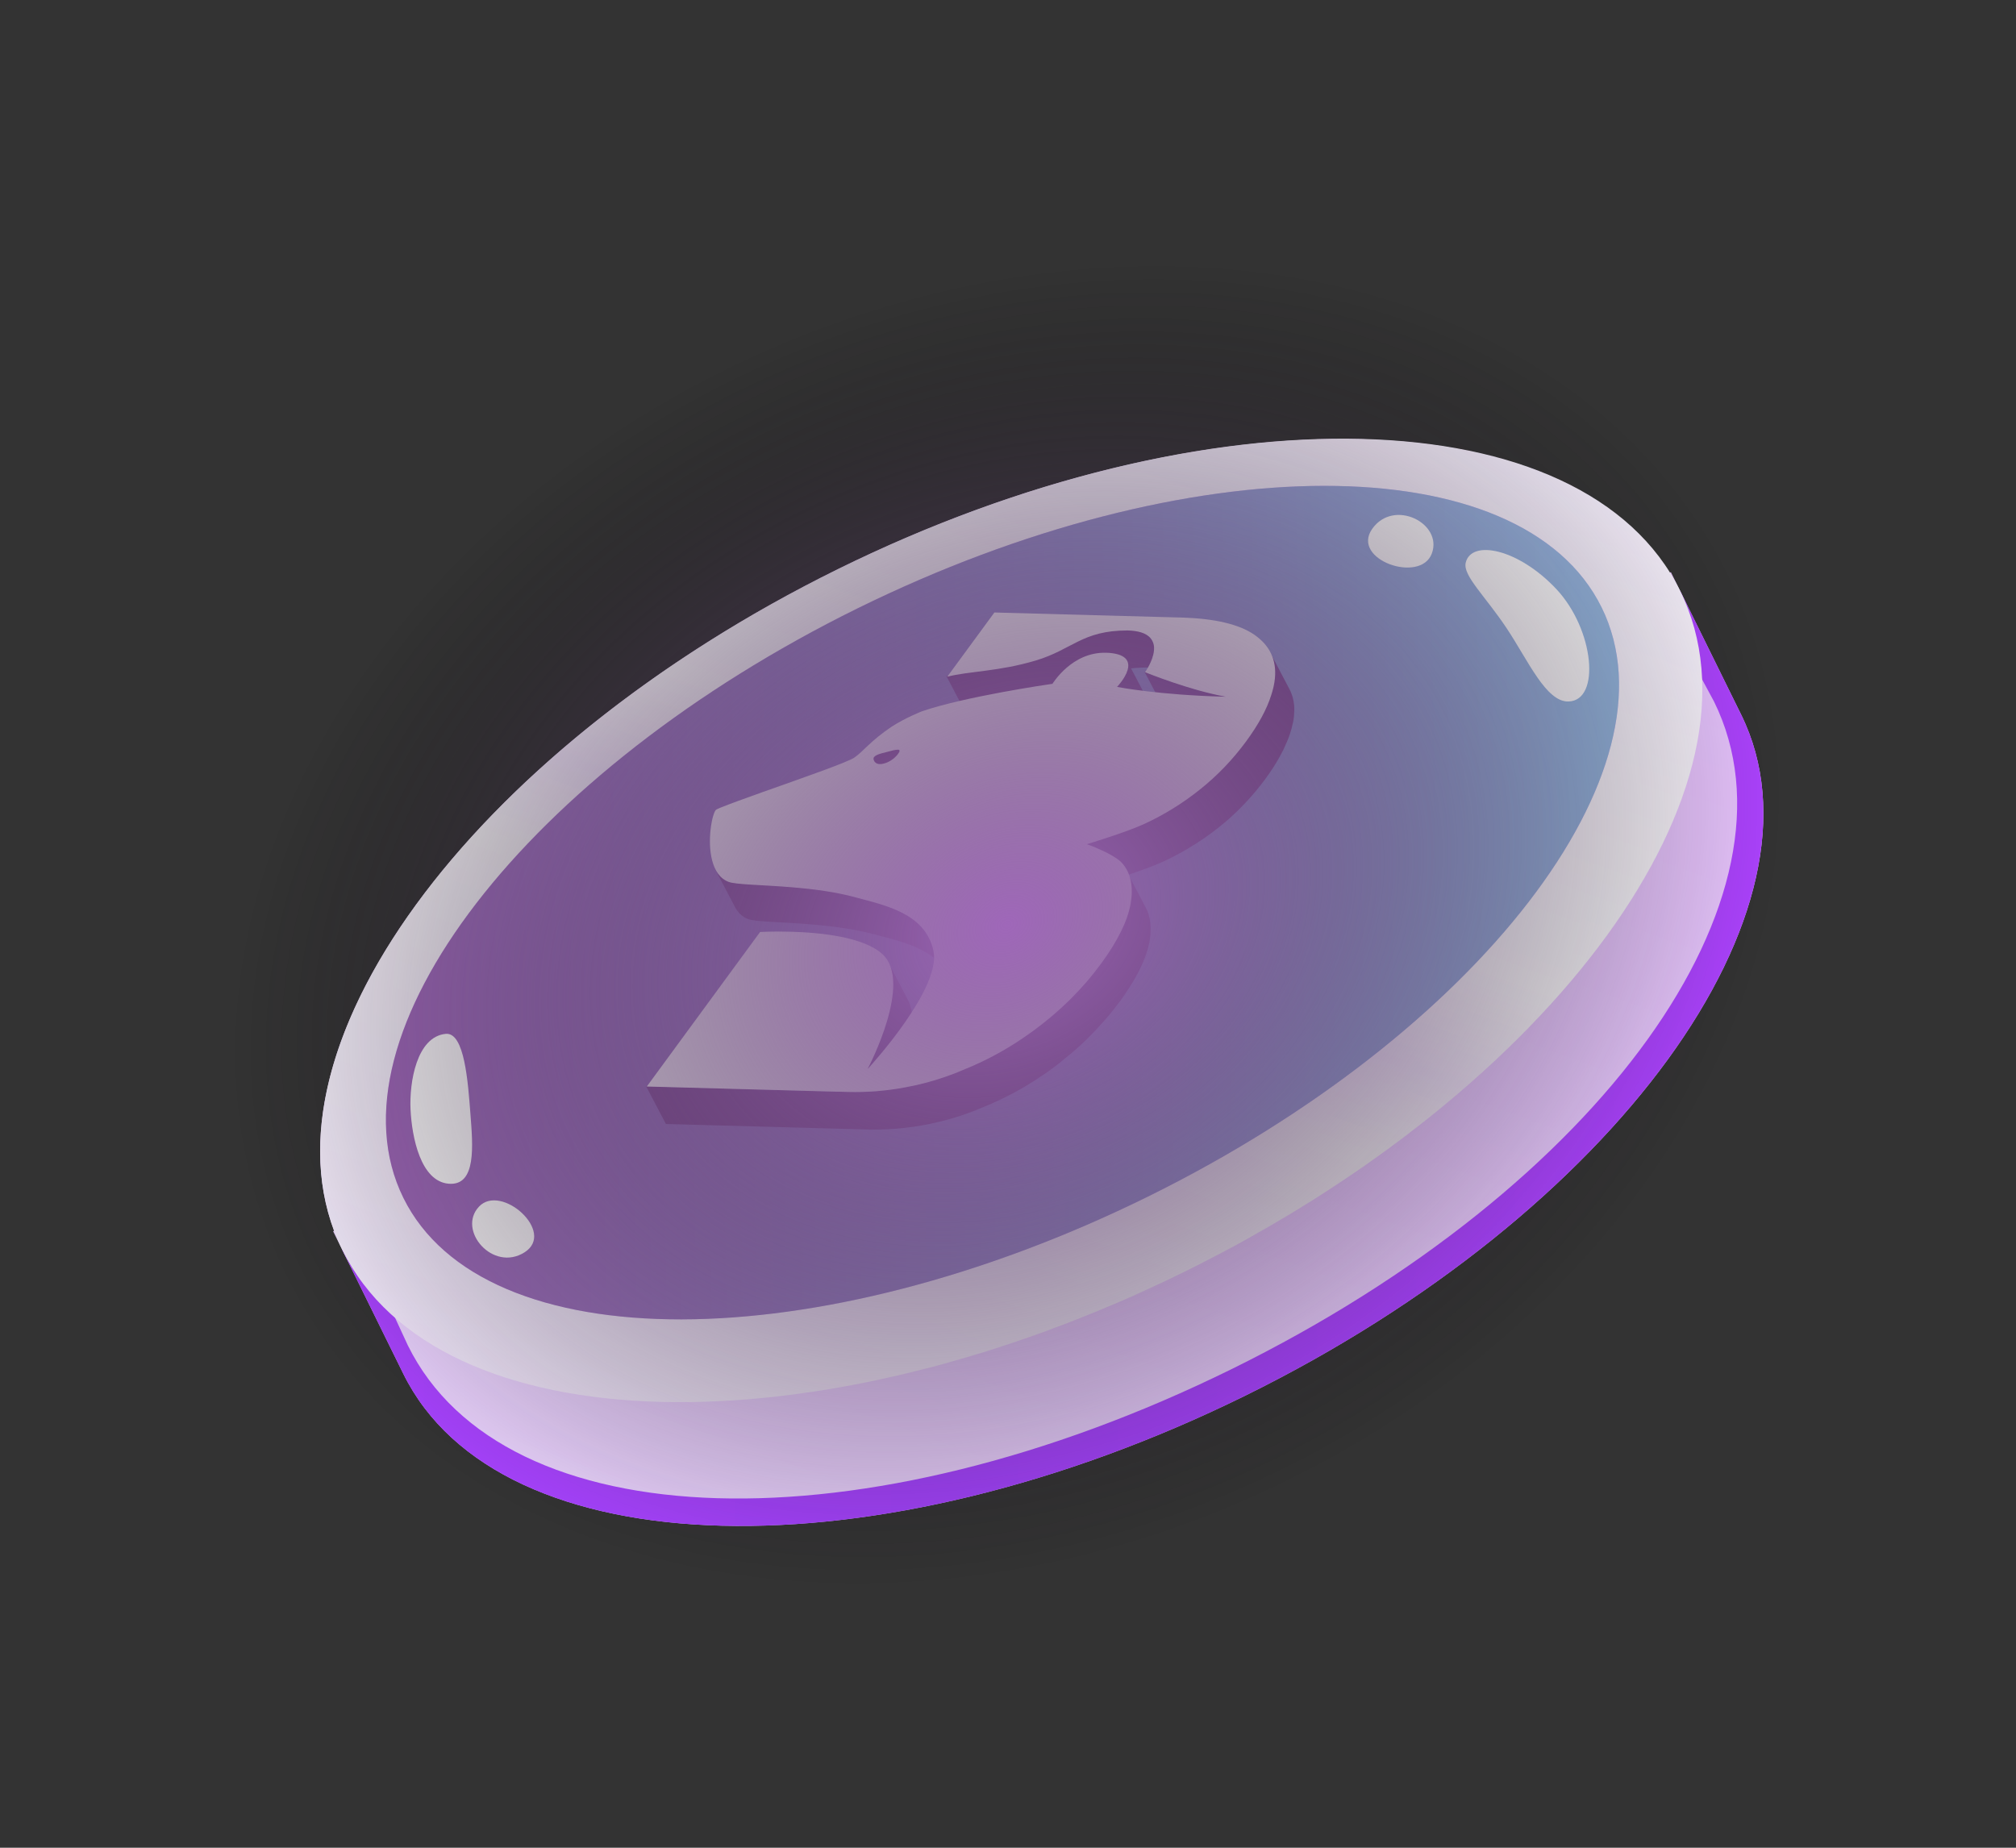 <svg width="144" height="132" viewBox="0 0 144 132" fill="none" xmlns="http://www.w3.org/2000/svg">
<rect x="0" y="0" width="144" height="132" fill="#333333" stroke="none"/>
<path d="M124.369 51.056L120.011 42.213L119.349 40.874L119.222 40.935C111.367 28.356 85.389 28.076 59.864 40.655C34.329 53.234 18.66 74.03 23.863 87.923L23.792 87.958L24.453 89.297L28.811 98.14C35.643 112.002 62.573 112.699 88.958 99.698C115.343 86.696 131.201 64.918 124.369 51.056Z" fill="url(#paint0_linear_1499_1320)"/>
<path d="M124.369 51.056L120.011 42.208L118.301 42.458L122.429 50.114C129.261 63.976 114.381 84.792 87.991 97.799C61.605 110.8 35.964 109.976 29.132 96.114L25.502 88.269L24.448 89.297L28.806 98.145C35.638 112.007 62.568 112.704 88.953 99.703C115.343 86.696 131.201 64.918 124.369 51.056Z" fill="url(#paint1_linear_1499_1320)"/>
<path d="M120.011 42.208C113.18 28.346 86.25 27.648 59.865 40.65C33.474 53.657 17.622 75.435 24.454 89.297C31.285 103.159 58.215 103.856 84.6 90.855C110.985 77.853 126.838 56.075 120.011 42.208ZM81.958 85.499C58.322 97.147 34.528 97.177 28.806 85.571C23.089 73.964 37.613 55.113 61.249 43.465C84.885 31.818 108.679 31.787 114.401 43.394C120.118 55.001 105.594 73.852 81.958 85.499Z" fill="url(#paint2_linear_1499_1320)"/>
<path d="M114.401 43.394C120.118 55.001 105.599 73.852 81.963 85.499C58.327 97.147 34.533 97.178 28.811 85.571C23.089 73.964 37.613 55.113 61.249 43.465C84.885 31.818 108.679 31.787 114.401 43.394Z" fill="url(#paint3_linear_1499_1320)"/>
<path d="M112.044 50.114C114.345 50.037 113.872 44.977 111.179 42.096C108.46 39.189 105.09 38.517 104.693 40.202C104.474 41.118 106.114 42.61 107.631 44.901C109.153 47.187 110.436 50.17 112.044 50.114Z" fill="white"/>
<path d="M31.845 73.857C29.763 74.05 29.229 77.319 29.325 79.274C29.422 81.228 30.038 84.39 32.044 84.563C34.049 84.736 33.775 81.829 33.601 79.569C33.428 77.309 33.184 73.735 31.845 73.857Z" fill="white"/>
<path d="M102.27 39.551C103.09 37.387 99.546 35.59 98.009 37.789C96.477 39.988 101.456 41.714 102.27 39.551Z" fill="white"/>
<path d="M34.212 86.202C32.629 87.887 35.21 90.906 37.475 89.46C39.731 88.014 35.79 84.517 34.212 86.202Z" fill="white"/>
<path d="M62.354 54.176C62.354 54.181 62.354 54.181 62.354 54.187C62.354 54.197 62.359 54.207 62.359 54.222C62.359 54.232 62.364 54.248 62.369 54.258C62.374 54.273 62.379 54.283 62.384 54.298C62.389 54.309 62.395 54.319 62.395 54.324L63.805 57.012C63.779 56.966 63.764 56.915 63.764 56.864C63.759 56.839 63.764 56.818 63.774 56.798C63.779 56.778 63.789 56.762 63.805 56.747C63.815 56.737 63.825 56.727 63.835 56.717C63.845 56.706 63.861 56.691 63.871 56.681C63.896 56.661 63.922 56.645 63.947 56.63C63.947 56.63 63.947 56.63 63.952 56.63C63.978 56.615 64.008 56.599 64.044 56.584C64.044 56.584 64.049 56.584 64.049 56.579C64.079 56.564 64.115 56.554 64.146 56.538H64.151C64.181 56.528 64.212 56.518 64.242 56.508C64.253 56.503 64.263 56.503 64.278 56.498C64.309 56.487 64.339 56.477 64.365 56.472C64.629 56.401 64.899 56.33 65.179 56.264C65.25 56.248 65.311 56.238 65.368 56.228C65.373 56.228 65.378 56.228 65.388 56.228C65.439 56.223 65.48 56.218 65.515 56.218C65.576 56.218 65.612 56.233 65.627 56.264L64.217 53.576C64.202 53.55 64.166 53.535 64.105 53.53C64.085 53.53 64.064 53.53 64.039 53.53C64.018 53.53 63.998 53.535 63.973 53.535C63.968 53.535 63.962 53.535 63.957 53.535C63.952 53.535 63.952 53.535 63.947 53.535C63.906 53.54 63.861 53.55 63.81 53.56C63.794 53.565 63.784 53.565 63.769 53.571C63.708 53.586 63.647 53.601 63.586 53.616C63.372 53.672 63.158 53.728 62.955 53.784C62.934 53.789 62.914 53.794 62.898 53.8C62.888 53.805 62.878 53.805 62.868 53.81C62.858 53.815 62.843 53.815 62.832 53.82C62.827 53.82 62.817 53.825 62.812 53.825C62.792 53.83 62.766 53.84 62.746 53.85C62.746 53.85 62.746 53.85 62.741 53.85H62.736C62.72 53.856 62.705 53.861 62.69 53.866C62.675 53.871 62.659 53.876 62.644 53.886C62.639 53.886 62.639 53.891 62.634 53.891H62.629C62.624 53.896 62.613 53.896 62.608 53.901C62.598 53.907 62.588 53.912 62.578 53.917C62.568 53.922 62.557 53.927 62.552 53.932C62.547 53.932 62.547 53.937 62.542 53.937C62.542 53.937 62.542 53.937 62.537 53.937C62.532 53.937 62.532 53.942 62.527 53.942C62.517 53.947 62.512 53.952 62.507 53.957C62.501 53.962 62.491 53.968 62.486 53.973C62.481 53.978 62.471 53.983 62.466 53.988C62.456 53.993 62.45 53.998 62.445 54.008C62.44 54.013 62.435 54.019 62.43 54.029C62.42 54.039 62.41 54.049 62.405 54.059C62.4 54.064 62.4 54.064 62.395 54.069C62.389 54.075 62.384 54.085 62.384 54.09C62.379 54.095 62.379 54.1 62.379 54.105V54.11C62.379 54.115 62.379 54.115 62.374 54.12C62.374 54.125 62.374 54.13 62.369 54.136C62.369 54.141 62.369 54.146 62.369 54.151C62.369 54.156 62.369 54.161 62.369 54.166C62.354 54.166 62.354 54.171 62.354 54.176Z" fill="#88569C"/>
<path d="M69.542 50.882C69.674 50.857 69.812 50.831 69.949 50.811C70.051 50.796 70.148 50.776 70.249 50.765C70.326 50.755 70.397 50.745 70.474 50.735C70.631 50.714 70.789 50.694 70.957 50.669C71.156 50.643 71.359 50.618 71.573 50.587C71.649 50.577 71.726 50.567 71.802 50.557C72.021 50.526 72.24 50.495 72.474 50.46C72.484 50.46 72.5 50.455 72.515 50.455C72.871 50.399 73.243 50.338 73.63 50.256C73.67 50.246 73.706 50.246 73.747 50.236C73.864 50.21 73.991 50.18 74.108 50.154C74.23 50.129 74.347 50.103 74.475 50.073C74.51 50.063 74.546 50.058 74.587 50.047C74.806 49.992 75.03 49.931 75.259 49.864C75.289 49.854 75.325 49.844 75.355 49.834C75.452 49.803 75.549 49.773 75.641 49.742C75.686 49.727 75.727 49.712 75.768 49.696C75.803 49.686 75.839 49.671 75.87 49.661C75.895 49.651 75.921 49.645 75.946 49.635C76.048 49.6 76.144 49.559 76.241 49.523C76.246 49.523 76.246 49.518 76.251 49.518C76.267 49.513 76.282 49.508 76.297 49.498C76.379 49.462 76.46 49.432 76.537 49.396C76.562 49.386 76.582 49.376 76.608 49.365C76.659 49.345 76.704 49.32 76.75 49.299C76.786 49.284 76.827 49.264 76.867 49.248C76.893 49.233 76.918 49.223 76.949 49.208C77.046 49.162 77.142 49.116 77.234 49.065C77.259 49.055 77.285 49.04 77.31 49.029C77.326 49.019 77.341 49.014 77.356 49.004C77.483 48.938 77.606 48.877 77.728 48.81C77.845 48.749 77.962 48.688 78.079 48.627C78.104 48.612 78.13 48.602 78.155 48.592C78.252 48.541 78.349 48.495 78.445 48.449C78.542 48.403 78.634 48.357 78.736 48.317C78.741 48.312 78.746 48.312 78.756 48.306C78.863 48.261 78.97 48.215 79.077 48.174C79.097 48.164 79.118 48.159 79.138 48.149C79.245 48.108 79.352 48.072 79.464 48.032C79.484 48.026 79.504 48.021 79.52 48.011C79.637 47.976 79.759 47.94 79.886 47.909C79.896 47.904 79.912 47.904 79.922 47.899C80.034 47.874 80.146 47.848 80.263 47.828C80.314 47.818 80.365 47.808 80.416 47.803C80.446 47.797 80.482 47.792 80.517 47.787C80.512 47.808 80.507 47.833 80.497 47.853C80.492 47.879 80.482 47.899 80.472 47.925C80.461 47.945 80.456 47.971 80.446 47.991C80.431 48.032 80.41 48.072 80.39 48.113C80.385 48.128 80.375 48.144 80.37 48.159C80.324 48.256 80.268 48.347 80.212 48.434C80.207 48.439 80.207 48.444 80.202 48.449C80.156 48.52 80.11 48.587 80.064 48.648C80.059 48.658 80.049 48.668 80.044 48.678C80.003 48.734 79.963 48.785 79.922 48.831C79.917 48.841 79.906 48.846 79.901 48.856C79.866 48.897 79.835 48.938 79.81 48.963C79.805 48.968 79.8 48.973 79.8 48.978C79.779 49.004 79.759 49.019 79.754 49.029L81.164 51.717C81.169 51.707 81.189 51.692 81.215 51.661C81.22 51.656 81.22 51.656 81.225 51.651C81.251 51.621 81.281 51.585 81.317 51.544C81.322 51.534 81.332 51.529 81.337 51.519C81.373 51.473 81.413 51.422 81.459 51.366C81.464 51.356 81.475 51.346 81.48 51.336C81.525 51.274 81.571 51.208 81.617 51.142C81.617 51.137 81.622 51.137 81.622 51.137C81.622 51.132 81.627 51.132 81.627 51.127C81.683 51.04 81.734 50.949 81.785 50.852C81.785 50.847 81.79 50.842 81.79 50.842C81.795 50.831 81.8 50.821 81.805 50.806C81.826 50.765 81.841 50.725 81.856 50.684C81.861 50.674 81.867 50.663 81.872 50.653C81.877 50.643 81.882 50.628 81.882 50.618C81.892 50.592 81.897 50.572 81.907 50.546C81.912 50.531 81.917 50.521 81.922 50.506C81.928 50.49 81.928 50.475 81.933 50.455C81.938 50.44 81.943 50.424 81.943 50.409C81.943 50.399 81.948 50.394 81.948 50.383C81.953 50.353 81.958 50.317 81.963 50.287V50.282C81.963 50.277 81.963 50.272 81.963 50.266C81.963 50.241 81.968 50.221 81.968 50.195C81.968 50.175 81.968 50.16 81.968 50.139C81.968 50.134 81.968 50.129 81.968 50.124C81.968 50.119 81.968 50.119 81.968 50.114C81.968 50.088 81.963 50.063 81.958 50.037C81.953 50.022 81.953 50.012 81.948 49.997C81.948 49.992 81.948 49.986 81.943 49.981C81.943 49.976 81.943 49.971 81.938 49.966C81.933 49.941 81.922 49.92 81.912 49.895C81.907 49.88 81.897 49.864 81.892 49.849L80.792 47.752C80.864 47.742 80.94 47.736 81.011 47.726C81.082 47.721 81.149 47.711 81.22 47.711C81.439 47.696 81.673 47.685 81.917 47.685C82.961 47.716 83.47 48.016 83.684 48.419L82.274 45.731C82.06 45.328 81.551 45.023 80.507 44.998C80.258 44.998 80.029 45.008 79.805 45.023C79.779 45.023 79.754 45.023 79.728 45.028C79.683 45.033 79.642 45.038 79.596 45.043C79.474 45.054 79.357 45.069 79.24 45.084C79.204 45.089 79.163 45.089 79.128 45.094C79.082 45.099 79.041 45.11 79 45.12C78.95 45.13 78.899 45.135 78.848 45.145C78.817 45.15 78.781 45.155 78.756 45.16C78.669 45.176 78.588 45.196 78.507 45.217C78.496 45.222 78.481 45.222 78.471 45.227C78.466 45.227 78.466 45.227 78.461 45.227C78.379 45.247 78.298 45.267 78.216 45.293C78.181 45.303 78.145 45.318 78.104 45.328C78.084 45.334 78.064 45.339 78.043 45.349C78.028 45.354 78.008 45.359 77.992 45.364C77.921 45.389 77.85 45.415 77.779 45.441C77.758 45.451 77.738 45.456 77.718 45.466C77.697 45.471 77.677 45.481 77.656 45.491C77.626 45.502 77.595 45.512 77.565 45.527C77.489 45.557 77.412 45.588 77.336 45.624C77.336 45.624 77.336 45.624 77.331 45.624C77.326 45.624 77.326 45.629 77.32 45.629C77.234 45.664 77.153 45.705 77.066 45.746C77.051 45.751 77.035 45.761 77.02 45.766C76.923 45.812 76.827 45.863 76.73 45.909C76.71 45.919 76.689 45.929 76.669 45.939C76.664 45.944 76.659 45.944 76.654 45.95C76.537 46.011 76.419 46.072 76.302 46.133C76.18 46.199 76.058 46.26 75.931 46.326C75.89 46.347 75.849 46.367 75.808 46.387C75.717 46.433 75.62 46.484 75.523 46.53C75.457 46.56 75.396 46.591 75.33 46.621C75.284 46.642 75.233 46.667 75.188 46.688C75.086 46.733 74.984 46.779 74.877 46.82C74.862 46.825 74.846 46.83 74.831 46.84C74.709 46.891 74.582 46.937 74.449 46.983C74.414 46.993 74.383 47.008 74.347 47.019C74.215 47.064 74.078 47.11 73.93 47.156C73.63 47.248 73.34 47.324 73.049 47.39C72.927 47.421 72.805 47.446 72.683 47.472C72.52 47.507 72.362 47.543 72.204 47.574C71.823 47.65 71.446 47.716 71.089 47.772C70.85 47.808 70.611 47.843 70.382 47.874C70.3 47.884 70.224 47.894 70.148 47.904C69.939 47.93 69.735 47.96 69.537 47.986C69.374 48.006 69.216 48.026 69.058 48.047C68.982 48.057 68.9 48.067 68.829 48.077C68.788 48.083 68.748 48.088 68.707 48.093C68.646 48.103 68.59 48.113 68.529 48.123C68.391 48.144 68.249 48.169 68.117 48.194C68.076 48.2 68.035 48.21 67.994 48.215C67.872 48.24 67.75 48.266 67.633 48.296C67.623 48.296 67.612 48.301 67.602 48.301L69.012 50.989C69.196 50.954 69.369 50.918 69.542 50.882Z" fill="#88569C"/>
<path d="M81.749 47.986L83.159 50.674C83.317 50.74 86.362 51.972 88.932 52.425L87.522 49.737C86.56 49.564 85.532 49.285 84.61 48.999C84.305 48.903 84.01 48.806 83.735 48.714C83.322 48.577 82.951 48.439 82.645 48.327C82.131 48.139 81.8 48.007 81.749 47.986Z" fill="#88569C"/>
<path d="M52.493 64.785C52.702 65.182 53.002 65.498 53.43 65.656C53.969 65.859 55.828 65.859 58.006 66.043C59.457 66.165 61.05 66.369 62.496 66.76C64.309 67.249 66.727 67.743 67.709 69.616L66.299 66.928C65.317 65.055 62.893 64.561 61.086 64.073C59.64 63.676 58.047 63.477 56.596 63.355C54.417 63.172 52.559 63.166 52.02 62.968C51.699 62.851 51.449 62.642 51.256 62.383C51.19 62.296 51.134 62.199 51.083 62.102L52.493 64.785Z" fill="#88569C"/>
<path d="M92.45 50.649C92.45 50.608 92.445 50.572 92.445 50.532C92.44 50.481 92.445 50.425 92.44 50.374C92.435 50.307 92.419 50.241 92.409 50.18C92.404 50.15 92.404 50.119 92.394 50.094C92.389 50.078 92.389 50.063 92.389 50.053C92.369 49.946 92.343 49.844 92.313 49.742C92.308 49.727 92.302 49.712 92.297 49.697C92.287 49.666 92.277 49.636 92.267 49.61C92.246 49.554 92.231 49.498 92.206 49.442C92.175 49.376 92.145 49.31 92.109 49.244L90.699 46.556C90.76 46.673 90.811 46.795 90.857 46.922C90.867 46.953 90.877 46.978 90.887 47.009C90.928 47.136 90.963 47.268 90.989 47.406C90.994 47.436 90.999 47.467 91.004 47.492C91.019 47.609 91.035 47.727 91.04 47.844C91.04 47.884 91.045 47.92 91.045 47.961C91.05 48.113 91.045 48.266 91.03 48.429C91.014 48.597 90.984 48.775 90.948 48.948C90.938 49.009 90.918 49.071 90.902 49.137C90.862 49.3 90.821 49.462 90.765 49.636C90.704 49.829 90.622 50.033 90.541 50.236C90.49 50.358 90.434 50.481 90.378 50.608C90.302 50.766 90.225 50.929 90.139 51.092C90.103 51.158 90.068 51.224 90.032 51.295C89.894 51.539 89.747 51.789 89.584 52.048C89.396 52.344 89.192 52.639 88.968 52.944C88.749 53.24 88.525 53.525 88.291 53.805C88.22 53.891 88.143 53.978 88.067 54.065C87.904 54.258 87.736 54.446 87.563 54.63C87.476 54.726 87.385 54.818 87.293 54.91C87.12 55.088 86.942 55.256 86.764 55.429C86.677 55.51 86.585 55.597 86.494 55.678C86.229 55.917 85.959 56.152 85.679 56.371C85.415 56.579 85.145 56.778 84.875 56.976C84.814 57.022 84.753 57.068 84.692 57.109C84.407 57.307 84.122 57.496 83.831 57.679C83.781 57.709 83.725 57.745 83.674 57.776C83.388 57.949 83.098 58.117 82.808 58.275C82.767 58.295 82.727 58.315 82.686 58.341C82.37 58.509 82.055 58.666 81.734 58.814C81.663 58.845 81.591 58.88 81.515 58.911C81.403 58.962 81.286 59.008 81.164 59.058C81.154 59.063 81.144 59.063 81.133 59.069C80.93 59.15 80.711 59.237 80.487 59.318C80.466 59.323 80.446 59.333 80.426 59.338C80.222 59.415 80.019 59.486 79.815 59.557C79.794 59.562 79.779 59.573 79.759 59.578C79.555 59.649 79.352 59.715 79.158 59.781C79.112 59.797 79.072 59.812 79.026 59.827C78.97 59.847 78.914 59.863 78.863 59.878C78.817 59.893 78.776 59.909 78.731 59.919C78.68 59.934 78.629 59.949 78.583 59.97C78.532 59.985 78.481 60 78.43 60.016C78.395 60.026 78.359 60.041 78.323 60.051C78.278 60.066 78.242 60.077 78.201 60.092C78.165 60.102 78.125 60.117 78.089 60.127C78.048 60.138 78.018 60.148 77.982 60.163C77.957 60.173 77.926 60.178 77.901 60.189C77.809 60.219 77.743 60.239 77.687 60.255C77.651 60.265 77.621 60.275 77.606 60.28C77.6 60.28 77.59 60.285 77.585 60.285L78.995 62.973C79.005 62.968 79.046 62.958 79.097 62.943C79.184 62.917 79.321 62.871 79.504 62.815C79.52 62.81 79.54 62.805 79.555 62.8C79.616 62.78 79.672 62.764 79.739 62.744C79.754 62.739 79.764 62.734 79.779 62.729C79.85 62.709 79.922 62.683 79.998 62.658C80.029 62.647 80.064 62.637 80.095 62.627C80.156 62.607 80.212 62.591 80.273 62.571C80.319 62.556 80.365 62.541 80.41 62.525C80.456 62.51 80.502 62.495 80.548 62.479C80.553 62.479 80.558 62.474 80.568 62.474C80.573 62.474 80.584 62.469 80.589 62.469C80.614 62.53 80.645 62.591 80.665 62.653C80.67 62.668 80.675 62.688 80.68 62.703C80.726 62.861 80.757 63.029 80.777 63.202C80.777 63.218 80.782 63.233 80.782 63.248C80.797 63.421 80.802 63.605 80.797 63.793C80.797 63.844 80.792 63.889 80.792 63.94C80.782 64.134 80.762 64.332 80.721 64.541C80.706 64.618 80.685 64.694 80.67 64.77C80.65 64.867 80.629 64.959 80.604 65.06C80.589 65.116 80.568 65.172 80.553 65.234C80.512 65.361 80.472 65.493 80.421 65.626C80.4 65.687 80.375 65.743 80.349 65.804C80.263 66.028 80.161 66.262 80.044 66.496C80.039 66.501 80.039 66.511 80.034 66.516C79.937 66.71 79.83 66.908 79.718 67.112C79.683 67.173 79.642 67.239 79.606 67.305C79.525 67.448 79.438 67.585 79.347 67.733C79.275 67.845 79.199 67.962 79.123 68.079C79.082 68.135 79.046 68.196 79.005 68.252C78.878 68.436 78.751 68.619 78.614 68.812C78.318 69.219 77.998 69.606 77.672 69.993C77.585 70.095 77.499 70.197 77.407 70.299C77.112 70.63 76.811 70.96 76.496 71.276C76.45 71.322 76.404 71.373 76.358 71.419C76.007 71.765 75.641 72.096 75.264 72.422C75.091 72.574 74.907 72.717 74.729 72.865C74.403 73.129 74.078 73.399 73.731 73.653C73.655 73.71 73.564 73.776 73.477 73.832C73.161 74.056 72.841 74.275 72.515 74.483C72.505 74.488 72.499 74.493 72.489 74.499C72.199 74.682 71.909 74.86 71.614 75.028C71.553 75.064 71.487 75.099 71.42 75.14C71.13 75.303 70.83 75.466 70.534 75.618C70.489 75.644 70.438 75.664 70.392 75.69C70.076 75.848 69.756 76 69.43 76.143L68.198 76.657C68.172 76.667 67.714 76.835 67.47 76.922C67.297 76.983 67.124 77.039 66.951 77.09C66.859 77.12 66.767 77.146 66.676 77.176C66.554 77.212 66.431 77.248 66.309 77.278C66.192 77.309 66.075 77.344 65.958 77.375C65.861 77.4 65.759 77.421 65.663 77.446C65.495 77.487 65.332 77.522 65.164 77.558C64.981 77.599 64.802 77.635 64.619 77.67C64.395 77.711 64.166 77.746 63.942 77.782C63.978 77.706 64.008 77.624 64.044 77.543C64.074 77.472 64.1 77.4 64.13 77.329C64.176 77.222 64.217 77.11 64.263 76.998C64.278 76.957 64.293 76.922 64.309 76.876C64.324 76.84 64.334 76.805 64.344 76.769C64.4 76.621 64.451 76.474 64.502 76.321C64.528 76.25 64.553 76.178 64.578 76.102C64.65 75.893 64.716 75.674 64.777 75.456C64.782 75.44 64.787 75.43 64.792 75.415V75.41C64.879 75.104 64.95 74.799 65.011 74.488C65.016 74.453 65.031 74.412 65.037 74.376C65.042 74.351 65.042 74.32 65.047 74.295C65.082 74.107 65.108 73.923 65.128 73.735C65.133 73.694 65.143 73.653 65.148 73.613C65.148 73.603 65.148 73.597 65.148 73.587C65.159 73.491 65.159 73.399 65.164 73.307C65.169 73.211 65.179 73.114 65.179 73.022C65.179 73.012 65.179 73.002 65.179 72.992C65.179 72.951 65.174 72.91 65.174 72.865C65.169 72.758 65.169 72.656 65.159 72.554C65.154 72.523 65.148 72.493 65.143 72.462C65.138 72.416 65.133 72.376 65.123 72.335C65.113 72.284 65.113 72.228 65.103 72.177C65.087 72.091 65.062 72.004 65.037 71.918C65.031 71.902 65.031 71.887 65.026 71.872C65.026 71.867 65.021 71.862 65.021 71.851C64.991 71.755 64.96 71.663 64.919 71.571C64.894 71.515 64.868 71.459 64.843 71.409L63.433 68.721C63.509 68.863 63.57 69.021 63.616 69.184C63.621 69.199 63.621 69.214 63.626 69.23C63.662 69.362 63.693 69.505 63.713 69.647C63.718 69.688 63.728 69.734 63.733 69.774C63.749 69.907 63.754 70.039 63.759 70.177C63.759 70.217 63.764 70.258 63.764 70.304C63.764 70.406 63.754 70.507 63.749 70.614C63.743 70.711 63.743 70.803 63.733 70.899C63.728 70.95 63.718 70.996 63.713 71.047C63.693 71.23 63.667 71.419 63.632 71.607C63.621 71.673 63.606 71.734 63.591 71.8C63.53 72.111 63.458 72.416 63.372 72.722C63.367 72.737 63.362 72.752 63.357 72.768C63.295 72.987 63.229 73.2 63.158 73.414C63.133 73.486 63.107 73.557 63.082 73.633C63.031 73.786 62.975 73.933 62.924 74.081C62.893 74.157 62.868 74.234 62.837 74.31C62.791 74.422 62.751 74.534 62.705 74.641C62.674 74.712 62.649 74.784 62.618 74.855C62.573 74.962 62.527 75.064 62.486 75.165C62.461 75.222 62.435 75.282 62.41 75.338C62.364 75.445 62.318 75.542 62.277 75.634C62.262 75.669 62.242 75.71 62.227 75.741C62.17 75.858 62.12 75.97 62.074 76.056C61.992 76.219 61.936 76.326 61.921 76.362L62.741 77.93C62.679 77.935 62.618 77.945 62.552 77.95C62.328 77.965 62.104 77.975 61.885 77.986C61.768 77.991 61.656 78.001 61.539 78.001C61.198 78.011 60.857 78.011 60.516 78.001L59.472 77.97L58.108 77.935L46.155 77.609L47.565 80.297L59.518 80.623L60.883 80.658L61.926 80.689C62.267 80.699 62.613 80.699 62.949 80.689C63.066 80.684 63.178 80.679 63.295 80.674C63.514 80.663 63.733 80.658 63.952 80.638C63.957 80.638 63.962 80.638 63.968 80.638C64.38 80.607 64.787 80.556 65.194 80.501C65.235 80.495 65.281 80.49 65.322 80.485C65.556 80.45 65.785 80.409 66.019 80.368C66.156 80.343 66.294 80.317 66.431 80.287C66.477 80.276 66.518 80.266 66.564 80.256C66.732 80.221 66.895 80.18 67.063 80.144C67.129 80.129 67.2 80.114 67.266 80.098C67.297 80.088 67.327 80.083 67.358 80.073C67.475 80.042 67.592 80.012 67.709 79.976C67.796 79.951 67.887 79.93 67.974 79.905C68.01 79.895 68.04 79.885 68.076 79.874C68.167 79.849 68.259 79.818 68.351 79.788C68.437 79.762 68.529 79.737 68.615 79.706C68.702 79.676 68.788 79.65 68.87 79.62C69.114 79.533 69.578 79.365 69.598 79.355L70.83 78.841C71.033 78.754 71.232 78.663 71.43 78.566C71.553 78.51 71.675 78.449 71.792 78.388C71.838 78.362 71.883 78.342 71.934 78.317C71.965 78.301 72.001 78.286 72.031 78.271C72.235 78.164 72.438 78.057 72.637 77.95C72.698 77.914 72.759 77.879 72.82 77.843C72.881 77.808 72.948 77.772 73.009 77.736C73.09 77.69 73.177 77.645 73.258 77.594C73.467 77.466 73.675 77.339 73.884 77.207C73.894 77.202 73.9 77.197 73.91 77.192L73.915 77.186C74.159 77.029 74.403 76.866 74.643 76.703C74.719 76.647 74.795 76.596 74.872 76.54C74.912 76.514 74.953 76.484 74.989 76.459C75.035 76.428 75.081 76.392 75.121 76.362C75.284 76.245 75.442 76.123 75.6 76C75.778 75.863 75.946 75.715 76.119 75.573C76.297 75.425 76.481 75.282 76.653 75.13C76.71 75.079 76.776 75.033 76.832 74.982C77.147 74.702 77.453 74.417 77.748 74.122C77.794 74.076 77.84 74.025 77.885 73.979C78.201 73.664 78.507 73.333 78.802 73.002C78.888 72.9 78.98 72.803 79.067 72.702C79.392 72.315 79.708 71.928 80.008 71.52C80.146 71.332 80.278 71.144 80.4 70.96C80.441 70.899 80.477 70.843 80.517 70.782C80.579 70.696 80.64 70.604 80.691 70.518C80.706 70.492 80.721 70.462 80.741 70.436C80.833 70.294 80.92 70.151 81.001 70.009C81.037 69.948 81.077 69.881 81.113 69.815C81.225 69.612 81.332 69.413 81.429 69.219V69.214C81.434 69.209 81.434 69.204 81.434 69.199C81.551 68.96 81.647 68.731 81.739 68.502C81.749 68.471 81.77 68.441 81.78 68.41C81.79 68.379 81.8 68.349 81.81 68.323C81.861 68.191 81.902 68.059 81.943 67.932C81.953 67.891 81.973 67.85 81.984 67.809C81.989 67.794 81.989 67.779 81.994 67.764C82.019 67.667 82.04 67.57 82.06 67.473C82.07 67.417 82.09 67.361 82.101 67.311C82.106 67.29 82.111 67.27 82.111 67.249C82.136 67.097 82.157 66.944 82.172 66.801C82.177 66.751 82.177 66.7 82.177 66.649C82.182 66.598 82.182 66.547 82.182 66.501C82.182 66.455 82.187 66.404 82.187 66.364C82.187 66.231 82.182 66.104 82.172 65.982C82.172 65.977 82.172 65.966 82.167 65.962C82.167 65.946 82.162 65.931 82.162 65.916C82.151 65.824 82.141 65.732 82.121 65.646C82.106 65.57 82.085 65.493 82.065 65.422C82.06 65.407 82.055 65.386 82.055 65.371C82.05 65.361 82.05 65.351 82.05 65.34C82.019 65.244 81.984 65.152 81.948 65.06C81.922 64.999 81.892 64.938 81.861 64.882L80.604 62.49C80.777 62.434 80.955 62.373 81.138 62.306C81.159 62.296 81.184 62.291 81.205 62.281C81.408 62.21 81.612 62.138 81.81 62.067C81.826 62.062 81.841 62.057 81.851 62.052C81.856 62.052 81.861 62.047 81.866 62.047C82.09 61.965 82.309 61.879 82.513 61.797C82.518 61.792 82.528 61.792 82.533 61.787C82.538 61.787 82.538 61.782 82.543 61.782C82.666 61.731 82.783 61.685 82.895 61.634C82.905 61.629 82.92 61.624 82.93 61.619C82.992 61.594 83.058 61.563 83.114 61.538C83.175 61.512 83.236 61.482 83.297 61.451C83.465 61.37 83.638 61.288 83.806 61.202C83.892 61.156 83.979 61.11 84.071 61.059C84.111 61.039 84.152 61.018 84.193 60.993C84.234 60.968 84.279 60.947 84.32 60.927C84.498 60.83 84.671 60.728 84.85 60.626C84.921 60.586 84.992 60.54 85.058 60.494C85.109 60.464 85.165 60.428 85.216 60.397C85.277 60.357 85.343 60.321 85.41 60.28C85.618 60.148 85.822 60.01 86.031 59.868C86.046 59.858 86.066 59.842 86.082 59.832C86.143 59.791 86.204 59.741 86.265 59.7C86.433 59.578 86.606 59.456 86.769 59.328C86.871 59.252 86.967 59.175 87.069 59.094C87.308 58.906 87.537 58.712 87.767 58.514C87.807 58.478 87.848 58.437 87.889 58.402C87.98 58.32 88.067 58.234 88.159 58.152C88.337 57.984 88.515 57.811 88.688 57.633C88.78 57.541 88.871 57.45 88.958 57.353C89.131 57.17 89.299 56.981 89.467 56.788C89.543 56.702 89.62 56.615 89.691 56.528C89.925 56.248 90.149 55.963 90.368 55.668C90.592 55.363 90.796 55.062 90.984 54.772C90.989 54.767 90.994 54.762 90.994 54.757C91.152 54.507 91.294 54.263 91.427 54.024C91.462 53.958 91.498 53.886 91.534 53.82C91.585 53.728 91.635 53.632 91.681 53.54C91.717 53.469 91.737 53.403 91.773 53.331C91.829 53.204 91.885 53.082 91.936 52.96C91.961 52.899 91.997 52.833 92.017 52.771C92.068 52.634 92.119 52.496 92.16 52.359C92.195 52.257 92.226 52.16 92.251 52.059C92.272 51.992 92.282 51.926 92.297 51.86C92.313 51.799 92.328 51.738 92.343 51.677C92.348 51.646 92.358 51.611 92.369 51.575C92.394 51.438 92.414 51.3 92.425 51.168C92.425 51.163 92.425 51.158 92.425 51.158C92.44 51.025 92.445 50.893 92.445 50.766C92.455 50.694 92.45 50.674 92.45 50.649Z" fill="#88569C"/>
<path d="M80.757 64.567C80.543 65.783 79.845 67.204 78.654 68.833C77.32 70.655 75.691 72.264 73.767 73.669C73.691 73.725 73.599 73.791 73.513 73.847C72.245 74.758 70.891 75.527 69.466 76.153L68.234 76.667C68.208 76.677 67.75 76.846 67.506 76.932C66.564 77.258 65.617 77.507 64.655 77.68C63.311 77.935 61.947 78.042 60.562 78.006L59.518 77.981L58.154 77.945L46.201 77.619L54.29 66.583C54.336 66.578 55.217 66.527 56.484 66.562C58.617 66.618 61.722 66.934 63.056 68.186C65.179 70.192 62.13 76.061 61.972 76.372C62.237 76.082 67.251 70.594 66.676 67.916C66.1 65.239 63.204 64.674 61.122 64.109C59.676 63.711 58.083 63.513 56.632 63.391C54.453 63.208 52.595 63.202 52.055 63.004C50.767 62.525 50.604 60.616 50.757 59.252C50.839 58.529 51.012 57.959 51.144 57.852C51.19 57.811 51.332 57.755 51.536 57.669C52.116 57.435 53.226 57.032 54.494 56.579C57.151 55.638 60.506 54.467 61 54.136C61.702 53.662 62.12 52.97 63.693 51.911C64.67 51.28 65.785 50.842 65.846 50.817C68.941 49.758 74.811 48.903 75.172 48.852C75.192 48.847 76.542 46.561 79.016 46.632C79.087 46.632 79.163 46.637 79.234 46.642C81.856 46.856 79.891 48.964 79.789 49.071C79.942 49.101 82.803 49.646 87.354 49.768C87.42 49.768 87.492 49.773 87.563 49.773C84.992 49.315 81.953 48.083 81.79 48.022C81.892 47.879 83.791 45.125 80.543 45.039C77.285 45.039 76.618 46.398 73.981 47.187C71.339 47.976 69.231 47.94 67.663 48.343L71.028 43.756L84.376 44.117C86.774 44.184 88.515 44.596 89.609 45.354C90.704 46.118 91.193 47.151 91.065 48.46C91.03 48.842 90.938 49.244 90.801 49.661C90.485 50.669 89.884 51.774 89.004 52.97C88.057 54.258 86.962 55.403 85.71 56.401C84.463 57.399 83.144 58.208 81.77 58.845C80.431 59.466 77.768 60.265 77.631 60.306C77.728 60.341 79.581 61.003 80.176 61.685C80.777 62.393 80.971 63.35 80.757 64.567ZM63.107 54.553C63.479 54.472 63.891 54.197 64.125 53.886C64.293 53.662 64.309 53.561 64.141 53.556C64.064 53.556 63.957 53.571 63.81 53.601C63.53 53.667 63.26 53.744 62.995 53.81C62.71 53.886 62.369 54.024 62.395 54.212C62.405 54.38 62.547 54.548 62.756 54.579C62.781 54.584 62.812 54.584 62.837 54.584C62.924 54.589 63.011 54.579 63.107 54.553Z" fill="white"/>
<ellipse cx="71.93" cy="66.063" rx="57.779" ry="45.175" transform="rotate(-25.171 71.93 66.063)" fill="url(#paint4_radial_1499_1320)" style="mix-blend-mode:screen"/>
<defs>
<linearGradient id="paint0_linear_1499_1320" x1="58.513" y1="113.854" x2="90.292" y2="26.542" gradientUnits="userSpaceOnUse">
<stop offset="0.003" stop-color="#EBD4FF"/>
<stop offset="1" stop-color="#E8C2FF"/>
</linearGradient>
<linearGradient id="paint1_linear_1499_1320" x1="24.452" y1="75.612" x2="125.954" y2="75.612" gradientUnits="userSpaceOnUse">
<stop offset="0.003" stop-color="#A943FF"/>
<stop offset="0.441" stop-color="#A543FF"/>
<stop offset="1" stop-color="#AD43FF"/>
</linearGradient>
<linearGradient id="paint2_linear_1499_1320" x1="57.5" y1="106.225" x2="86.961" y2="25.281" gradientUnits="userSpaceOnUse">
<stop stop-color="#F5EBFF"/>
<stop offset="0.328" stop-color="#F7F4FA"/>
<stop offset="0.418" stop-color="#F8F8F8"/>
<stop offset="0.5" stop-color="#F6EEFD"/>
<stop offset="0.596" stop-color="white"/>
<stop offset="1" stop-color="#F6EFFD"/>
</linearGradient>
<linearGradient id="paint3_linear_1499_1320" x1="27.301" y1="63.752" x2="115.861" y2="62.331" gradientUnits="userSpaceOnUse">
<stop stop-color="#9F67B9"/>
<stop offset="0.496" stop-color="#9B90CD"/>
<stop offset="1" stop-color="#96BAE1"/>
</linearGradient>
<radialGradient id="paint4_radial_1499_1320" cx="0" cy="0" r="1" gradientUnits="userSpaceOnUse" gradientTransform="translate(71.93 66.063) rotate(90) scale(45.175 57.779)">
<stop stop-color="#9F67B9"/>
<stop offset="1" stop-opacity="0"/>
</radialGradient>
</defs>
</svg>
